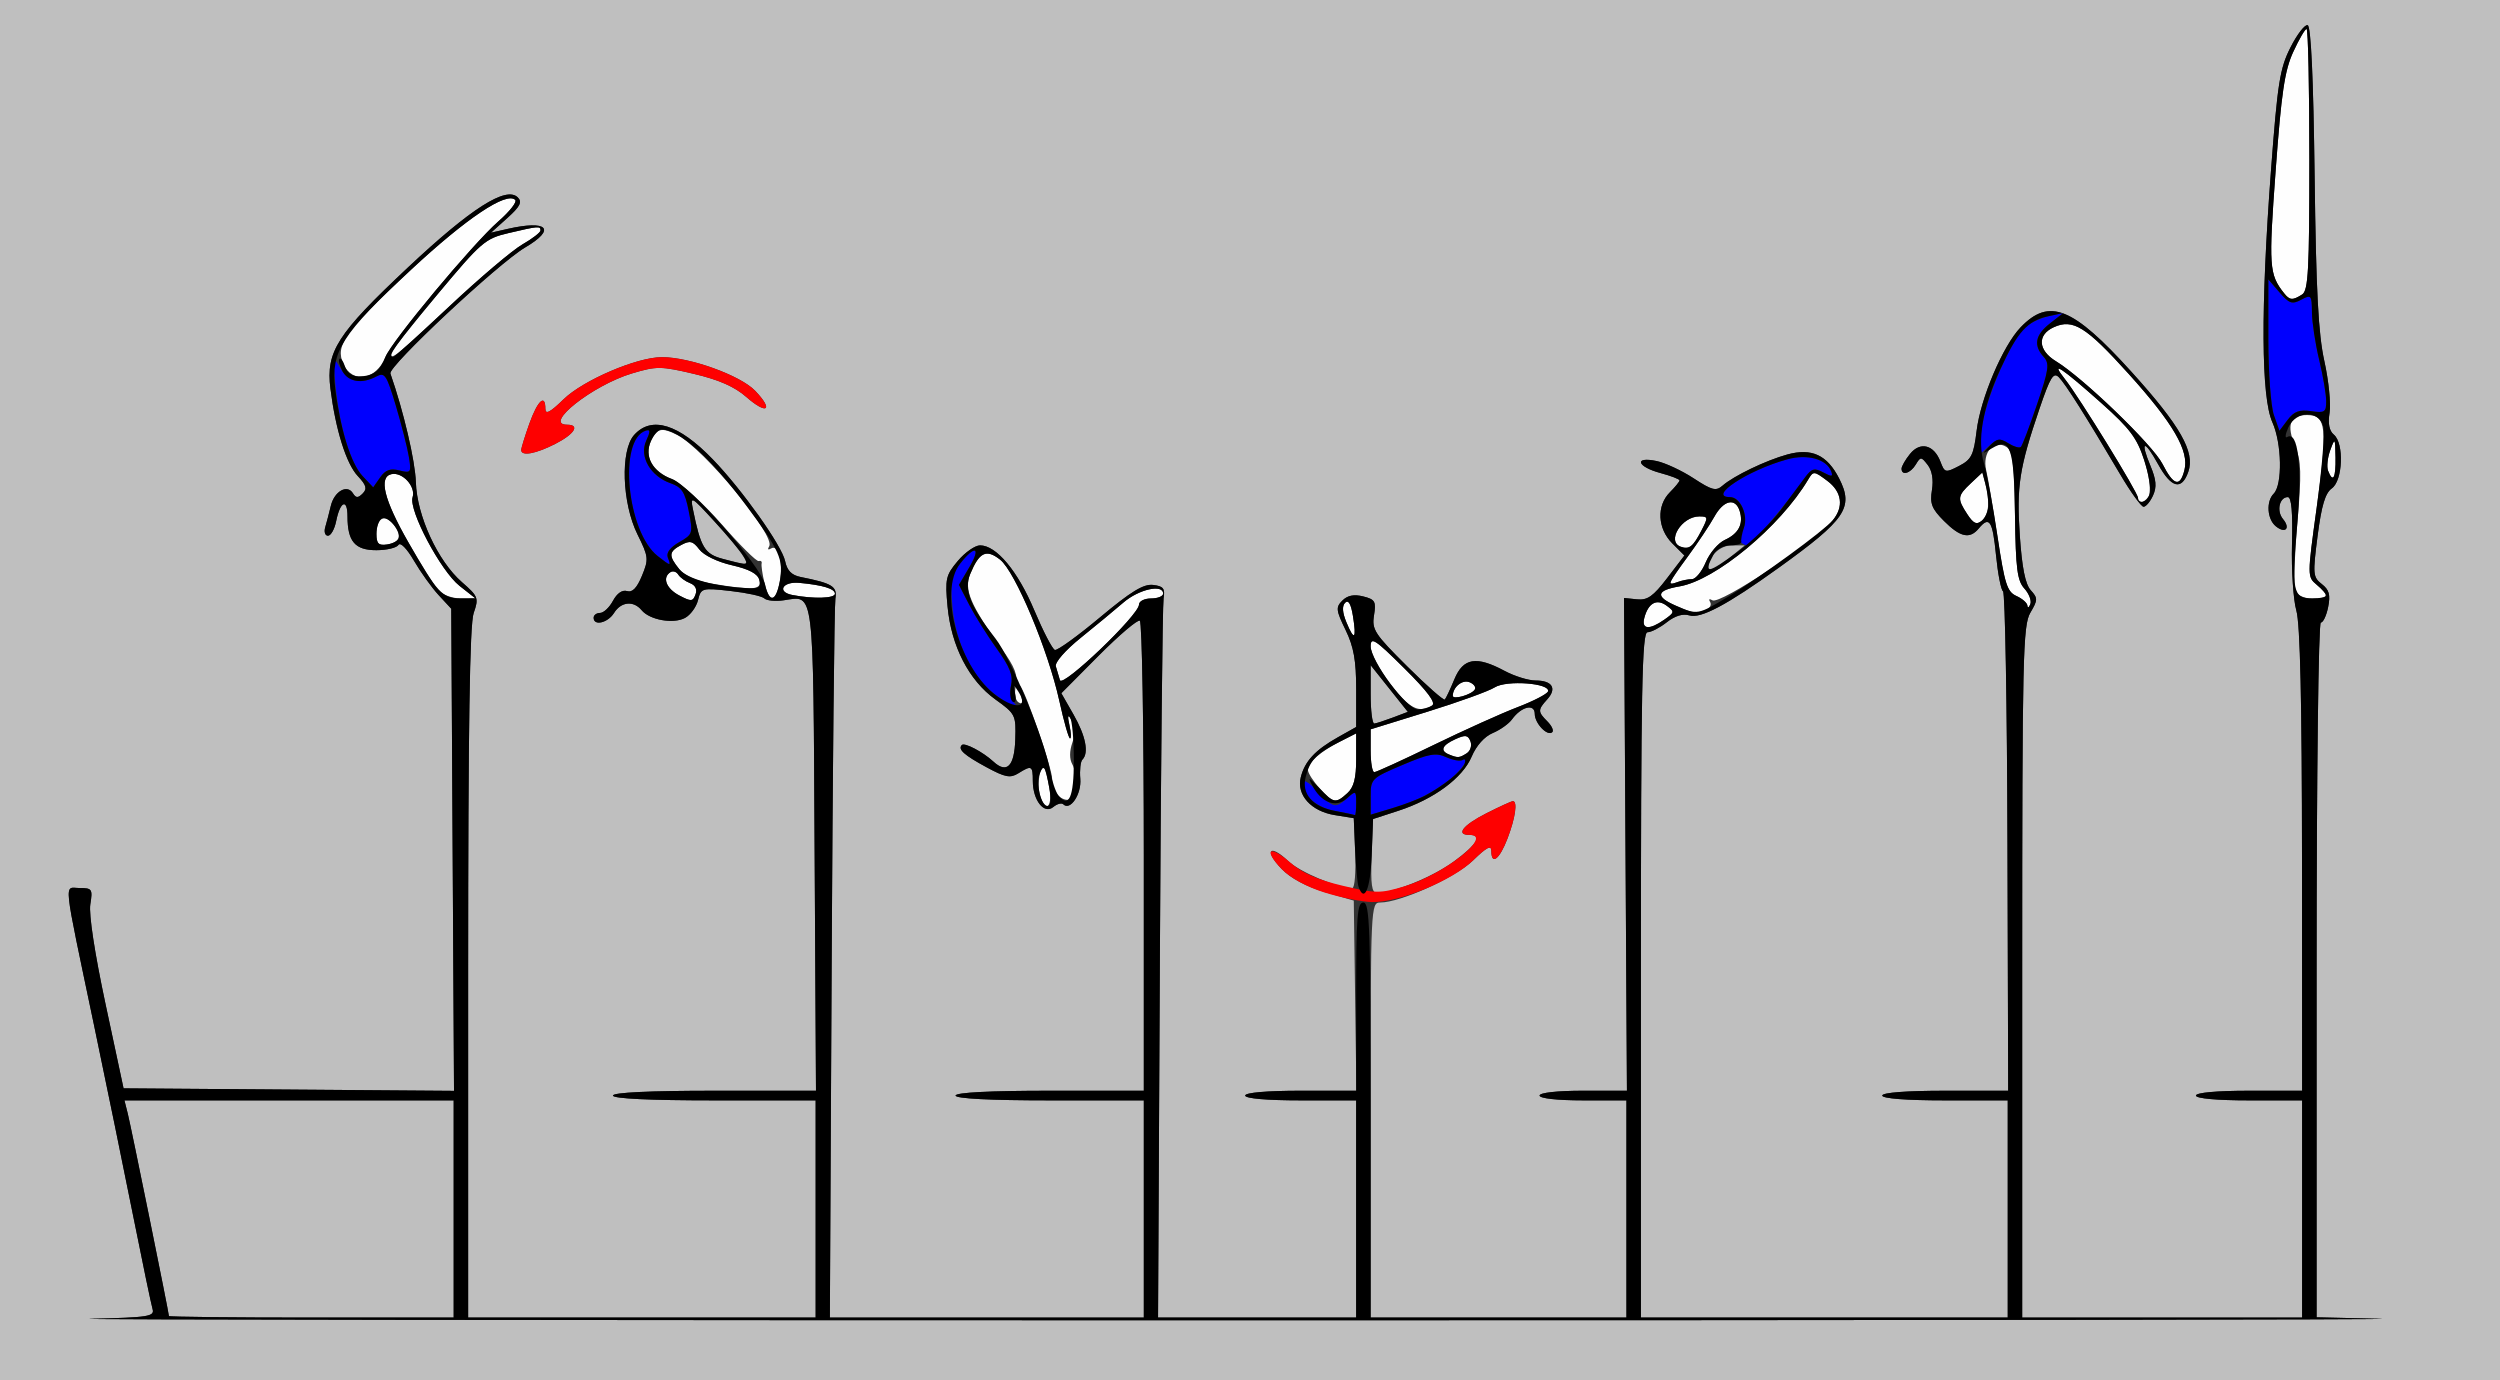 <?xml version="1.0" encoding="UTF-8" standalone="no"?>
<!-- Created with Inkscape (http://www.inkscape.org/) -->

<svg
   xmlns:dc="http://purl.org/dc/elements/1.1/"
   xmlns:cc="http://creativecommons.org/ns#"
   xmlns:rdf="http://www.w3.org/1999/02/22-rdf-syntax-ns#"
   xmlns:svg="http://www.w3.org/2000/svg"
   xmlns="http://www.w3.org/2000/svg"
   version="1.1"
   width="518"
   height="286"
   id="svg2">
  <rect width="100%" height="100%" fill="#333333" stroke="none"/>
  <defs
     id="defs6" />
  <g
     id="g2987">
    <path
       d="m 215.411,164.502 c -0.572,-2.278 0.164,-6.329 0.98,-5.395 0.189,0.216 0.649,2.081 1.022,4.143 0.766,4.235 -0.979,5.327 -2.001,1.252 z m 3.801,0.31 C 218.546,164.146 218,162.596 218,161.368 c 0,-2.19 -5.569,-18.31 -6.682,-19.342 -0.312,-0.289 -0.238,0.543 0.165,1.849 0.521,1.691 0.396,2.168 -0.434,1.655 -0.691,-0.427 -0.921,-1.833 -0.565,-3.455 0.465,-2.116 -0.198,-3.848 -2.93,-7.655 -6.523,-9.091 -7.86,-12.268 -6.522,-15.496 1.876,-4.53 3.32,-5.222 6.188,-2.966 3.132,2.463 9.968,18.772 12.279,29.292 0.936,4.263 1.931,7.75 2.21,7.75 0.279,0 0.228,-1.238 -0.114,-2.75 -0.517,-2.287 -0.438,-2.446 0.471,-0.947 0.74,1.22 0.781,2.7 0.126,4.576 -0.613,1.759 -0.619,3.394 -0.015,4.473 1.168,2.087 0.702,6.87 -0.714,7.334 -0.571,0.187 -1.583,-0.206 -2.25,-0.873 z m 54.24,-1.459 C 272.104,161.899 271,160.168 271,159.509 c 0,-1.53 2.61,-3.817 6.75,-5.914 l 3.25,-1.646 0,5.371 c 0,3.933 -0.49,5.814 -1.829,7.026 -2.418,2.188 -2.84,2.115 -5.719,-0.991 z M 284,155.556 l 0,-4.444 11.75,-3.64 c 6.463,-2.002 12.739,-4.272 13.947,-5.044 2.453,-1.567 11.619,-0.875 11.05,0.834 -0.179,0.538 -3.008,2.003 -6.286,3.254 -3.278,1.252 -11.135,4.794 -17.46,7.871 -6.325,3.078 -11.838,5.6 -12.25,5.605 -0.412,0.005 -0.75,-1.991 -0.75,-4.435 z m 16.25,0.782 c -1.942,-0.784 -1.487,-1.909 1.284,-3.171 2.102,-0.958 2.638,-0.883 3.146,0.44 0.337,0.877 -0.016,1.993 -0.784,2.479 -1.534,0.972 -1.815,0.991 -3.646,0.252 z M 288.032,141.659 C 285.815,138.722 284,135.246 284,133.936 c 0,-2.076 0.898,-1.491 6.98,4.544 4.825,4.788 6.6,7.168 5.75,7.708 -2.684,1.705 -4.838,0.583 -8.698,-4.529 z m 12.983,2.497 c 0.042,-1.819 1.959,-3.38 3.447,-2.809 0.915,0.351 1.418,1.038 1.117,1.525 -0.674,1.091 -4.585,2.192 -4.564,1.284 z m -81.396,-3.22 c -0.254,-0.79 -0.637,-2.082 -0.852,-2.872 -0.224,-0.824 1.979,-3.345 5.171,-5.917 3.059,-2.465 7.04,-5.757 8.846,-7.315 C 235.967,122.089 241,120.966 241,123 c 0,0.55 -1.125,1 -2.5,1 -1.375,0 -2.5,0.573 -2.5,1.273 0,2.14 -15.855,17.301 -16.381,15.663 z m 59.371,-11.96 c -0.856,-2.066 -0.947,-3.42 -0.275,-4.092 0.672,-0.672 1.206,0.239 1.614,2.753 0.776,4.783 0.29,5.269 -1.338,1.338 z m 61.711,-0.944 c 0.806,-3.083 2.555,-4.049 4.609,-2.547 1.714,1.253 1.69,1.401 -0.475,2.917 -3.105,2.175 -4.761,2.027 -4.134,-0.37 z m 6.548,-2.524 c -4.333,-1.883 -4.099,-3.19 0.716,-4.003 7.479,-1.264 20.858,-12.355 26.665,-22.106 1.102,-1.851 1.206,-1.844 4,0.244 3.017,2.255 3.442,5.358 1.118,8.158 -3.718,4.48 -23.375,17.547 -24.941,16.579 -0.639,-0.395 -0.84,-0.241 -0.469,0.359 0.357,0.577 -0.06,1.322 -0.927,1.655 -2.088,0.801 -2.375,0.76 -6.162,-0.886 z m 72.829,-0.022 c -0.043,-0.557 -1.073,-1.457 -2.288,-2 -1.915,-0.856 -2.431,-2.453 -3.874,-11.987 -0.915,-6.05 -1.985,-12.375 -2.377,-14.056 -0.861,-3.693 1.574,-6.492 4.205,-4.833 1.29,0.814 1.61,3.397 1.76,14.19 0.152,11.02 0.472,13.516 1.942,15.139 0.968,1.069 1.523,2.532 1.235,3.252 -0.288,0.719 -0.559,0.852 -0.603,0.295 z M 140.75,123.384 c -2.734,-1.439 -3.599,-3.741 -1.819,-4.841 0.512,-0.316 1.233,-0.086 1.602,0.511 0.369,0.598 1.463,1.392 2.431,1.766 1.121,0.433 1.537,1.284 1.148,2.345 -0.548,1.493 -0.896,1.516 -3.361,0.218 z M 90.784,122.25 c -0.839,-0.963 -3.633,-5.436 -6.209,-9.941 -5.022,-8.786 -6.177,-13.501 -3.447,-14.069 2.283,-0.475 5.062,2.584 4.359,4.799 -0.847,2.67 5.838,15.286 9.723,18.347 l 3.289,2.592 -3.095,0.011 c -1.711,0.006 -3.777,-0.771 -4.621,-1.739 z m 67.605,-1.5 c -0.423,-1.788 -0.684,-3.587 -0.579,-4 0.105,-0.412 -0.17,-0.637 -0.61,-0.5 -0.44,0.138 -3.896,-3.294 -7.679,-7.626 -3.783,-4.332 -8.356,-8.493 -10.163,-9.248 -4.245,-1.774 -5.941,-4.801 -4.482,-8.003 1.208,-2.651 2.248,-2.89 5.44,-1.254 5.544,2.843 20.432,20.861 19.065,23.073 -0.403,0.651 -0.239,0.838 0.393,0.447 1.541,-0.952 2.531,2.922 1.776,6.947 -0.808,4.305 -2.163,4.375 -3.161,0.163 z m 5.803,2.537 c -3.296,-0.63 -2.057,-2.84 1.413,-2.52 4.85,0.447 7.395,1.222 7.395,2.252 0,0.976 -4.402,1.109 -8.808,0.268 z m 311.389,-0.935 c -0.348,-0.906 -0.156,-7.184 0.427,-13.951 0.893,-10.366 0.824,-12.865 -0.434,-15.876 C 473.693,88.02 474.443,86 477.999,86 c 4.031,0 4.299,2.546 2.02,19.151 -1.961,14.287 -1.961,14.357 0.006,16.01 2.68,2.252 2.49,2.84 -0.917,2.84 -1.765,0 -3.14,-0.643 -3.525,-1.648 z M 147.5,120.93 c -3.187,-0.532 -5.634,-1.617 -6.75,-2.993 -2.273,-2.804 -2.207,-3.623 0.406,-5.021 1.813,-0.97 2.41,-0.822 3.75,0.934 0.928,1.216 3.754,2.583 6.768,3.273 3.561,0.815 5.324,1.76 5.656,3.031 0.546,2.087 -1.165,2.222 -9.83,0.776 z M 346,120.788 c 0,-0.235 1.688,-2.722 3.75,-5.529 2.062,-2.806 4.517,-6.488 5.453,-8.181 1.912,-3.454 4.362,-4.023 5.252,-1.219 0.846,2.664 -0.192,4.7 -3.062,6.008 -1.373,0.626 -3.155,2.712 -3.958,4.635 -0.804,1.924 -2.094,3.498 -2.866,3.498 -0.773,0 -2.117,0.273 -2.987,0.607 C 346.712,120.941 346,121.022 346,120.788 z m 2.25,-7.506 C 345.241,112.202 348.427,107 352.097,107 c 1.84,0 1.866,0.172 0.436,2.937 -1.737,3.36 -2.526,3.975 -4.283,3.345 z M 78,110.629 c 0,-3.302 1.778,-4.298 3.533,-1.979 1.807,2.388 1.355,3.77 -1.361,4.17 C 78.435,113.075 78,112.637 78,110.629 z m 329.626,-4.076 c -2.129,-3.249 -2.067,-3.791 0.743,-6.43 l 2.37,-2.226 0.617,2.302 c 0.999,3.729 0.738,6.479 -0.73,7.697 -1.076,0.893 -1.726,0.602 -3,-1.342 z M 443,103.175 c 0,-1.084 -12.147,-20.827 -15.159,-24.637 -3.191,-4.038 -0.686,-2.38 7.659,5.068 5.816,5.191 7.298,7.17 8.765,11.701 C 445.953,100.524 445.804,104 443.893,104 443.402,104 443,103.629 443,103.175 z m 5.054,-7.068 c -1.998,-3.916 -16.452,-17.845 -22.05,-21.25 -3.735,-2.272 -3.946,-5.471 -0.464,-7.057 3.979,-1.813 6.691,-0.121 15.547,9.7 9.214,10.218 12.525,15.925 11.533,19.877 -0.916,3.649 -2.245,3.279 -4.566,-1.27 z m 34.32,1.427 c -0.31,-0.807 -0.106,-2.719 0.452,-4.25 0.972,-2.663 1.019,-2.599 1.094,1.467 0.08,4.326 -0.532,5.427 -1.547,2.783 z M 71.16,75.452 C 69.375,71.535 71.424,68.675 85.196,55.86 96.657,45.194 104.966,39.632 106.759,41.426 c 0.406,0.406 -1.15,2.389 -3.459,4.406 -5.309,4.639 -22.148,24.853 -23.447,28.147 -1.87,4.743 -6.821,5.581 -8.693,1.472 z M 81.018,73.25 c 0.01,-0.412 4.34,-5.925 9.623,-12.25 9.097,-10.891 9.876,-11.564 14.732,-12.708 6.204,-1.461 6.629,-1.496 6.619,-0.542 -0.004,0.412 -1.692,1.715 -3.75,2.894 -2.058,1.179 -8.829,6.916 -15.046,12.75 C 82.025,73.875 80.983,74.719 81.018,73.25 z m 392.237,-12.5 c -3.095,-3.909 -3.206,-5.52 -1.742,-25.388 1.194,-16.204 1.865,-20.737 3.646,-24.612 1.2,-2.612 2.443,-4.749 2.762,-4.749 0.318,6.432e-4 0.579,12.166 0.579,27.034 0,22.941 -0.227,27.177 -1.5,27.984 -1.988,1.259 -2.568,1.218 -3.745,-0.269 z"
       id="path2997"
       style="fill:#fefefe" />
    <path
       d="M 0,143 0,0 l 259,0 259,0 0,143 0,143 -259,0 L 0,286 0,143 z M 493.25,273.253 480,272.942 480,200.971 C 480,160.511 480.383,129 480.875,129 c 0.481,0 1.166,-1.453 1.521,-3.23 0.505,-2.523 0.216,-3.563 -1.318,-4.75 -1.842,-1.426 -1.896,-2.047 -0.866,-10.02 0.809,-6.264 1.583,-8.844 2.943,-9.807 2.287,-1.619 2.577,-9.341 0.418,-11.133 -0.954,-0.792 -1.246,-2.298 -0.882,-4.543 0.3,-1.847 -0.187,-6.657 -1.082,-10.688 -1.25,-5.629 -1.718,-14.515 -2.017,-38.295 -0.257,-20.413 -0.748,-31.086 -1.44,-31.316 -0.578,-0.193 -2.177,1.873 -3.553,4.589 -2.213,4.367 -2.682,7.326 -4.051,25.537 -2.147,28.575 -2.044,46.953 0.292,52.156 1.96,4.365 2.115,12.945 0.268,14.792 -1.591,1.591 -1.364,5.25 0.417,6.728 1.972,1.637 3.141,0.486 1.506,-1.483 -1.379,-1.661 -0.737,-4.537 1.013,-4.537 0.75,0 1.026,3.143 0.857,9.75 -0.137,5.362 0.268,11.55 0.901,13.75 0.794,2.761 1.158,18.795 1.175,51.75 L 477,226 l -11,0 c -6.667,0 -11,0.394 -11,1 0,0.606 4.333,1 11,1 l 11,0 0,22.5 0,22.5 -29,0 -29,0 0,-71.596 c 0,-65.451 0.145,-71.841 1.692,-74.459 1.559,-2.639 1.565,-3.004 0.076,-4.654 -1.126,-1.248 -1.811,-4.67 -2.26,-11.291 -0.696,-10.261 -0.115,-14.012 4.079,-26.338 2.227,-6.546 2.887,-7.617 4.005,-6.499 1.37,1.37 5.631,8.116 12.688,20.087 2.189,3.712 4.381,6.75 4.871,6.75 0.491,0 1.37,-1.049 1.954,-2.332 0.808,-1.773 0.68,-3.247 -0.535,-6.154 -2.221,-5.316 -1.269,-5.51 1.591,-0.324 2.738,4.963 4.874,5.493 6.26,1.552 1.433,-4.076 -1.672,-9.532 -11.781,-20.701 -12.187,-13.464 -17.041,-15.409 -22.982,-9.208 -3.668,3.828 -8.288,14.701 -9.105,21.428 -0.612,5.04 -1.069,5.953 -3.639,7.282 -2.82,1.458 -2.976,1.423 -3.85,-0.876 -1.338,-3.518 -4.177,-4.247 -6.305,-1.619 C 394.791,95.244 394,96.622 394,97.111 c 0,1.517 1.847,0.978 2.95,-0.861 0.994,-1.658 1.124,-1.653 2.473,0.086 0.903,1.164 1.224,3.068 0.877,5.204 -0.456,2.812 -0.044,3.87 2.5,6.414 3.377,3.377 5.332,3.797 7.2,1.546 2.206,-2.658 2.865,-1.638 3.571,5.522 0.381,3.862 1.037,7.236 1.459,7.497 0.422,0.261 0.834,23.651 0.916,51.978 L 416.094,226 403.047,226 C 395.016,226 390,226.384 390,227 c 0,0.615 5,1 13,1 l 13,0 0,22.5 0,22.5 -38,0 -38,0 0,-71 c 0,-59.327 0.224,-71 1.365,-71 0.751,0 2.549,-0.931 3.995,-2.069 1.7,-1.338 3.35,-1.841 4.665,-1.423 2.341,0.743 7.851,-2.189 18.474,-9.83 13.969,-10.048 15.644,-12.516 12.575,-18.532 -2.492,-4.885 -5.691,-6.366 -10.744,-4.976 -4.418,1.215 -11.113,4.433 -13.41,6.446 -1.365,1.196 -2.177,0.992 -6,-1.509 C 348.49,97.517 345.038,95.906 343.25,95.528 338.493,94.522 339.152,96.695 344,98 c 2.2,0.592 4,1.285 4,1.539 0,0.254 -0.9,1.361 -2,2.461 -2.801,2.801 -2.576,7.515 0.506,10.597 l 2.506,2.506 -3.574,4.68 c -2.893,3.789 -4.085,4.627 -6.256,4.399 l -2.682,-0.282 0.301,51.05 0.301,51.05 -9.051,0 C 322.684,226 319,226.407 319,227 c 0,0.593 3.667,1 9,1 l 9,0 0,22.5 0,22.5 -26.5,0 -26.5,0 0,-43 c 0,-42.168 0.038,-43 1.977,-43 4.208,0 15.607,-5.175 19.273,-8.749 2.767,-2.698 3.75,-3.21 3.75,-1.954 0,3.082 1.699,1.779 3.364,-2.58 1.627,-4.26 2.121,-7.717 1.103,-7.717 -0.293,0 -2.768,1.133 -5.5,2.517 C 303.092,170.987 301.535,173 304.5,173 c 2.714,0 1.573,1.927 -3.25,5.485 C 296.95,181.657 288.754,185 285.276,185 c -1.054,0 -1.295,-1.722 -1.068,-7.651 l 0.292,-7.651 5.237,-1.704 c 7.374,-2.4 13.318,-6.789 15.19,-11.218 0.964,-2.28 2.655,-4.175 4.363,-4.888 1.534,-0.64 3.334,-1.92 4,-2.843 1.915,-2.656 4.71,-3.331 4.71,-1.137 0,1.99 2.667,4.758 3.643,3.781 0.327,-0.327 -0.134,-1.323 -1.024,-2.214 -2.008,-2.008 -2.01,-2.387 -0.021,-4.584 2.045,-2.26 1.029,-3.892 -2.422,-3.892 -1.488,0 -4.385,-0.9 -6.437,-2 -5.862,-3.142 -8.556,-2.688 -10.395,1.75 -0.855,2.062 -1.745,3.951 -1.978,4.196 -0.233,0.245 -3.747,-2.855 -7.809,-6.89 -6.745,-6.7 -7.34,-7.615 -6.862,-10.56 0.466,-2.872 0.221,-3.3 -2.242,-3.918 -1.908,-0.479 -3.245,-0.214 -4.313,0.854 -1.397,1.397 -1.334,1.99 0.656,6.085 1.695,3.489 2.204,6.335 2.204,12.326 l 0,7.789 -3.802,2.137 c -4.696,2.639 -6.851,4.966 -7.681,8.294 -0.91,3.647 2.139,7.034 7.046,7.828 l 3.938,0.637 0.294,7.236 c 0.162,3.98 -0.104,7.236 -0.591,7.236 -3.062,0 -10.921,-3.314 -13.328,-5.62 -3.818,-3.657 -5.013,-2.178 -1.339,1.657 1.831,1.912 5.101,3.667 8.927,4.794 l 6.037,1.777 0.271,19.696 0.271,19.696 -11.521,0 C 262.507,226 258,226.391 258,227 c 0,0.609 4.5,1 11.5,1 l 11.5,0 0,22.5 0,22.5 -20.525,0 -20.525,0 0.371,-73.25 c 0.204,-40.288 0.553,-74.375 0.775,-75.75 0.335,-2.073 -0.038,-2.551 -2.186,-2.801 -1.978,-0.23 -4.579,1.362 -11,6.73 -4.625,3.867 -8.827,6.901 -9.337,6.742 -0.51,-0.159 -2.432,-3.862 -4.272,-8.23 C 210.871,118.297 206.446,113 203.073,113 c -1.042,0 -3.116,1.451 -4.608,3.224 -2.501,2.972 -2.667,3.71 -2.131,9.45 0.767,8.213 4.419,15.307 9.912,19.251 4.177,3 4.287,3.223 4.12,8.329 -0.181,5.538 -1.751,7.112 -4.533,4.546 -2.166,-1.996 -5.969,-3.997 -6.53,-3.436 -0.89,0.89 0.431,2.08 5.126,4.62 3.86,2.089 4.906,2.288 6.568,1.25 2.764,-1.726 3.004,-1.6 3.004,1.574 0,4.002 2.336,6.987 4.234,5.412 0.798,-0.662 1.735,-0.918 2.084,-0.57 1.432,1.432 3.796,-2.105 3.524,-5.271 -0.155,-1.8 0.042,-3.597 0.438,-3.993 1.378,-1.378 0.681,-4.914 -1.837,-9.319 l -2.533,-4.432 7.722,-7.768 c 4.247,-4.272 8.093,-7.539 8.545,-7.259 C 236.63,128.889 237,150.916 237,177.559 L 237,226 l -19.5,0 c -12.333,0 -19.5,0.368 -19.5,1 0,0.632 7.167,1 19.5,1 l 19.5,0 0,22.5 0,22.5 -32.525,0 -32.525,0 0.371,-73.25 c 0.204,-40.288 0.553,-74.356 0.775,-75.707 0.418,-2.54 -0.594,-3.17 -7.218,-4.493 -1.863,-0.372 -2.789,-1.323 -3.199,-3.287 -0.668,-3.201 -8.914,-14.801 -14.994,-21.093 -7.082,-7.329 -12.665,-9.064 -16.279,-5.059 -2.896,3.209 -2.537,14.117 0.679,20.616 2.304,4.655 2.354,5.122 0.926,8.582 -1.048,2.538 -1.993,3.508 -3.085,3.164 -0.979,-0.308 -2.083,0.455 -2.919,2.016 C 126.267,125.87 125.063,127 124.331,127 123.599,127 123,127.45 123,128 c 0,1.763 2.94,1.068 4.232,-1 1.464,-2.344 4.028,-2.597 5.715,-0.564 1.683,2.028 6.561,2.898 8.983,1.602 1.126,-0.602 2.339,-2.259 2.696,-3.68 0.634,-2.527 0.785,-2.57 6.762,-1.903 3.362,0.375 6.504,1.064 6.981,1.532 0.477,0.467 2.277,0.645 4,0.395 6.416,-0.93 6.104,-3.438 6.417,51.581 L 169.071,226 148.035,226 C 134.678,226 127,226.365 127,227 c 0,0.635 7.667,1 21,1 l 21,0 0,22.5 0,22.5 -36,0 -36,0 0,-71.351 c 0,-50.944 0.327,-72.289 1.143,-74.63 1.084,-3.11 0.958,-3.44 -2.432,-6.399 C 90.702,116.249 86.396,106.91 86.167,99.92 86.02,95.454 83.614,85.189 80.887,77.394 80.38,75.944 103.255,54.542 108.793,51.284 c 6.531,-3.841 4.691,-5.759 -3.682,-3.841 l -3.389,0.776 3.389,-3.043 c 2.644,-2.374 3.125,-3.31 2.189,-4.259 -2.395,-2.429 -9.703,2.225 -22.787,14.51 -14.682,13.785 -17.012,17.428 -16.055,25.088 1.062,8.501 3.275,15.571 5.67,18.121 1.775,1.889 1.987,2.646 1.016,3.618 -0.971,0.971 -1.393,0.961 -2.017,-0.047 -1.193,-1.93 -3.866,-0.406 -4.586,2.615 -0.351,1.473 -0.872,3.465 -1.158,4.428 -0.286,0.963 -0.028,1.75 0.572,1.75 0.601,0 1.364,-1.359 1.697,-3.021 C 70.485,103.825 72,103.197 72,107.007 72,112.177 73.558,114 77.976,114 c 2.148,0 4.21,-0.492 4.581,-1.093 0.39,-0.631 1.742,0.741 3.201,3.25 1.389,2.388 3.7,5.609 5.134,7.157 L 93.5,126.13 93.785,176.078 94.071,226.026 59.836,225.763 25.601,225.5 21.884,208.12 c -2.265,-10.593 -3.503,-18.696 -3.169,-20.75 C 19.225,184.225 19.077,184 16.5,184 c -3.269,0 -3.567,-2.83 2.996,28.5 2.535,12.1 6.182,29.875 8.106,39.5 1.923,9.625 3.726,18.274 4.006,19.221 0.46,1.556 -0.763,1.75 -12.8,2.032 -7.319,0.171 99.417,0.311 237.192,0.311 137.775,0 244.537,-0.14 237.25,-0.311 z M 35,272.679 C 35,272.04 27.15,233.427 26.476,230.75 L 25.783,228 59.892,228 94,228 l 0,22.5 0,22.5 -29.5,0 C 48.275,273 35,272.856 35,272.679 z m 249,-128.766 0,-6.086 3.853,4.836 3.853,4.836 -3.103,1.174 c -1.707,0.646 -3.44,1.208 -3.853,1.25 -0.412,0.042 -0.75,-2.663 -0.75,-6.01 z m 70,-26.479 c 0,-2.181 2.434,-4.434 4.785,-4.429 l 2.715,0.005 -3,2.459 c -2.941,2.41 -4.5,3.091 -4.5,1.965 z m -204.201,-1.625 c -3.808,-1.013 -4.614,-2.347 -6.227,-10.309 -0.572,-2.822 -0.31,-2.675 4.43,2.5 5.269,5.752 7.613,9.072 6.283,8.897 -0.432,-0.057 -2.451,-0.546 -4.487,-1.088 z M 115.04,91.98 C 119.049,89.934 120.245,88 117.5,88 c -5.057,0 5.327,-8.201 13.463,-10.633 5.095,-1.523 5.959,-1.516 12.835,0.106 5.138,1.211 8.418,2.656 10.821,4.766 4.31,3.784 5.749,2.799 1.853,-1.268 C 153.417,77.782 142.943,74 137.165,74 c -5.202,0 -16.336,4.772 -20.415,8.749 -2.767,2.698 -3.75,3.21 -3.75,1.954 0,-3.189 -1.601,-1.715 -3.307,3.047 -0.936,2.612 -1.7,5.088 -1.698,5.5 0.009,1.336 2.991,0.798 7.045,-1.27 z"
       id="path2995"
       style="fill:#bfbfbf" />
    <path
       d="m 274.463,184.933 c -3.696,-1.151 -7.158,-3.049 -8.927,-4.896 -3.902,-4.073 -2.469,-5.064 1.845,-1.276 2.403,2.11 5.683,3.554 10.821,4.766 6.876,1.621 7.741,1.628 12.835,0.106 C 299.173,181.201 309.557,173 304.5,173 c -2.965,0 -1.408,-2.013 3.467,-4.483 2.732,-1.384 5.207,-2.517 5.5,-2.517 1.018,0 0.524,3.457 -1.103,7.717 -1.665,4.359 -3.364,5.663 -3.364,2.58 0,-1.257 -0.983,-0.745 -3.75,1.954 -4.341,4.233 -15.424,8.796 -21.023,8.656 -2.05,-0.051 -6.444,-0.939 -9.764,-1.973 z M 107.995,93.25 c -0.003,-0.412 0.761,-2.888 1.698,-5.5 1.707,-4.762 3.307,-6.236 3.307,-3.047 0,1.257 0.983,0.745 3.75,-1.954 C 120.829,78.772 131.963,74 137.165,74 c 5.778,0 16.252,3.782 19.307,6.971 3.896,4.067 2.456,5.051 -1.853,1.268 -2.403,-2.11 -5.683,-3.554 -10.821,-4.766 -6.876,-1.621 -7.741,-1.628 -12.835,-0.106 C 122.827,79.799 112.443,88 117.5,88 c 2.745,0 1.549,1.934 -2.46,3.98 -4.054,2.068 -7.036,2.606 -7.045,1.27 z"
       id="path2993"
       style="fill:#fe0000" />
    <path
       d="M 276.582,168.015 C 272.68,167.263 270,164.896 270,162.203 c 0,-0.831 1.197,-0.133 2.901,1.691 3.348,3.584 3.797,3.688 6.27,1.451 1.728,-1.564 1.829,-1.509 1.829,1 0,1.46 -0.113,2.603 -0.25,2.54 -0.138,-0.063 -2.013,-0.455 -4.168,-0.87 z M 284,165.052 c 0,-3.671 0.141,-3.812 6.554,-6.538 5.522,-2.347 6.952,-2.605 9.075,-1.637 1.386,0.632 2.932,0.894 3.434,0.584 2.127,-1.314 -0.395,2.407 -2.862,4.225 -3.914,2.883 -6.736,4.27 -11.755,5.781 l -4.446,1.338 0,-3.752 z m -77.362,-20.783 c -4.992,-3.552 -8.57,-10.704 -9.29,-18.569 -0.491,-5.372 -0.276,-6.567 1.615,-8.95 3.131,-3.946 4.348,-3.392 1.849,0.843 l -2.12,3.593 2.15,4.157 c 1.182,2.286 3.753,6.382 5.713,9.102 2.628,3.647 3.405,5.575 2.961,7.346 -0.331,1.32 -0.078,3.032 0.563,3.805 1.711,2.062 0.86,1.734 -3.441,-1.327 z m -70.349,-29.041 c -6.384,-4.989 -8.237,-24.102 -2.52,-25.989 1.004,-0.331 1.026,0.115 0.108,2.13 -1.468,3.222 0.897,7.308 5.075,8.764 2.315,0.807 2.969,1.812 3.749,5.755 0.918,4.644 0.862,4.825 -1.981,6.457 -1.873,1.075 -2.72,2.214 -2.355,3.167 0.709,1.847 0.638,1.838 -2.077,-0.284 z m 224.413,-2.859 c -0.347,-0.347 -0.151,-1.529 0.436,-2.627 1.315,-2.457 -0.348,-6.742 -2.617,-6.742 -4.827,0 3.552,-5.555 11.809,-7.829 4.155,-1.144 8.114,-0.061 9.092,2.487 0.434,1.131 0.129,1.172 -1.644,0.223 -1.855,-0.993 -2.406,-0.839 -3.728,1.041 C 370.455,104.039 362.866,113 362.13,113 c -0.438,0 -1.081,-0.284 -1.428,-0.631 z M 75.106,98.613 C 72.566,95.909 70.306,88.237 69.476,79.5 c -0.556,-5.846 -0.53,-5.929 1.009,-3.25 1.655,2.881 4.273,3.485 7.536,1.739 1.702,-0.911 2.1,-0.301 4.022,6.151 1.173,3.939 2.381,8.693 2.685,10.565 0.525,3.232 0.426,3.371 -1.975,2.768 -1.886,-0.473 -2.894,-0.11 -3.976,1.435 l -1.449,2.069 -2.222,-2.365 z M 410.564,88.962 c 0.769,-6.089 6.097,-18.556 9.032,-21.134 1.047,-0.92 3.254,-1.963 4.904,-2.318 l 3,-0.646 -2.75,2.152 c -3.061,2.395 -3.467,4.535 -1.312,6.916 1.259,1.391 1.088,2.619 -1.368,9.863 -1.543,4.551 -3.046,8.515 -3.34,8.81 -0.294,0.294 -1.453,-0.039 -2.576,-0.74 -1.734,-1.083 -2.361,-0.986 -4.16,0.642 l -2.118,1.917 0.689,-5.462 z m 60.58,-2.977 C 470.515,84.179 470,77.119 470,70.295 l 0,-12.407 2.314,2.69 c 2.004,2.33 2.607,2.534 4.5,1.521 2.067,-1.106 2.188,-0.964 2.221,2.615 0.02,2.082 0.688,6.485 1.484,9.785 0.797,3.3 1.456,7.16 1.464,8.577 0.014,2.323 -0.294,2.531 -3.129,2.115 -2.429,-0.357 -3.533,0.054 -4.855,1.807 l -1.711,2.269 -1.145,-3.283 z"
       id="path2991"
       style="fill:#0000fe" />
    <path
       d="M 18.808,273.252 C 30.845,272.971 32.068,272.777 31.608,271.221 31.328,270.274 29.525,261.625 27.602,252 25.678,242.375 22.031,224.6 19.496,212.5 12.933,181.17 13.231,184 16.5,184 c 2.577,0 2.725,0.225 2.215,3.37 -0.333,2.054 0.904,10.157 3.169,20.75 L 25.601,225.5 59.836,225.763 94.071,226.026 93.785,176.078 93.5,126.13 90.892,123.315 c -1.434,-1.548 -3.744,-4.769 -5.134,-7.157 -1.459,-2.509 -2.811,-3.881 -3.201,-3.25 C 82.186,113.508 80.124,114 77.976,114 73.558,114 72,112.177 72,107.007 c 0,-3.81 -1.515,-3.182 -2.346,0.972 C 69.322,109.641 68.558,111 67.958,111 c -0.601,0 -0.858,-0.787 -0.572,-1.75 0.286,-0.963 0.807,-2.955 1.158,-4.428 0.719,-3.021 3.393,-4.545 4.586,-2.615 0.623,1.008 1.046,1.018 2.017,0.047 0.971,-0.971 0.758,-1.729 -1.016,-3.618 -2.396,-2.55 -4.608,-9.621 -5.67,-18.121 -0.957,-7.661 1.374,-11.303 16.055,-25.088 13.083,-12.285 20.392,-16.939 22.787,-14.51 0.936,0.949 0.454,1.885 -2.189,4.259 l -3.389,3.043 3.389,-0.776 c 8.374,-1.918 10.213,-8.6e-5 3.682,3.841 -5.539,3.258 -28.414,24.66 -27.906,26.11 2.727,7.794 5.133,18.06 5.28,22.526 0.229,6.99 4.535,16.329 9.544,20.7 3.391,2.959 3.516,3.29 2.432,6.399 C 97.327,129.361 97,150.705 97,201.649 L 97,273 l 36,0 36,0 0,-22.5 0,-22.5 -21,0 c -13.333,0 -21,-0.365 -21,-1 0,-0.635 7.678,-1 21.035,-1 l 21.035,0 -0.285,-50.037 c -0.314,-55.019 -0.002,-52.512 -6.417,-51.581 -1.723,0.25 -3.523,0.072 -4,-0.395 -0.477,-0.467 -3.619,-1.156 -6.981,-1.532 -5.977,-0.667 -6.128,-0.625 -6.762,1.903 -0.357,1.422 -1.57,3.078 -2.696,3.68 -2.422,1.296 -7.3,0.426 -8.983,-1.602 -1.687,-2.033 -4.251,-1.779 -5.715,0.564 -1.292,2.068 -4.232,2.763 -4.232,1 0,-0.55 0.599,-1 1.331,-1 0.732,0 1.936,-1.13 2.675,-2.512 0.836,-1.561 1.94,-2.324 2.919,-2.016 1.092,0.344 2.037,-0.625 3.085,-3.164 1.428,-3.461 1.378,-3.927 -0.926,-8.582 -3.216,-6.499 -3.576,-17.407 -0.679,-20.616 3.614,-4.005 9.197,-2.27 16.279,5.059 6.08,6.292 14.326,17.892 14.994,21.093 0.41,1.963 1.336,2.915 3.199,3.287 6.624,1.323 7.636,1.953 7.218,4.493 -0.222,1.351 -0.571,35.42 -0.775,75.707 l -0.371,73.25 32.525,0 32.525,0 0,-22.5 0,-22.5 -19.5,0 c -12.333,0 -19.5,-0.368 -19.5,-1 0,-0.632 7.167,-1 19.5,-1 l 19.5,0 0,-48.441 c 0,-26.643 -0.37,-48.67 -0.823,-48.95 -0.453,-0.28 -4.298,2.987 -8.545,7.259 l -7.722,7.768 2.533,4.432 c 2.518,4.405 3.215,7.941 1.837,9.319 -0.396,0.396 -0.593,2.193 -0.438,3.993 0.273,3.166 -2.091,6.703 -3.524,5.271 -0.349,-0.349 -1.286,-0.092 -2.084,0.57 -1.898,1.575 -4.234,-1.41 -4.234,-5.412 0,-3.175 -0.24,-3.3 -3.004,-1.574 -1.662,1.038 -2.708,0.839 -6.568,-1.25 -4.694,-2.54 -6.015,-3.731 -5.126,-4.62 0.562,-0.562 4.365,1.439 6.53,3.436 2.783,2.565 4.352,0.991 4.533,-4.546 0.167,-5.106 0.057,-5.329 -4.12,-8.329 -5.492,-3.944 -9.145,-11.039 -9.912,-19.251 -0.536,-5.739 -0.369,-6.478 2.131,-9.45 1.492,-1.773 3.566,-3.224 4.608,-3.224 3.373,0 7.798,5.297 11.229,13.441 1.84,4.368 3.762,8.071 4.272,8.23 0.51,0.159 4.711,-2.875 9.337,-6.742 6.421,-5.368 9.022,-6.96 11,-6.73 2.148,0.25 2.521,0.728 2.186,2.801 -0.222,1.375 -0.571,35.462 -0.775,75.75 l -0.371,73.25 20.525,0 20.525,0 0,-22.5 0,-22.5 -11.5,0 c -7,0 -11.5,-0.391 -11.5,-1 0,-0.609 4.5,-1 11.5,-1 l 11.5,0 0,-19.5 c 0,-16.667 0.218,-19.5 1.5,-19.5 1.31,0 1.5,5.444 1.5,43 l 0,43 26.5,0 26.5,0 0,-22.5 0,-22.5 -9,0 c -5.333,0 -9,-0.407 -9,-1 0,-0.593 3.684,-1 9.051,-1 l 9.051,0 -0.301,-51.05 -0.301,-51.05 2.682,0.282 c 2.172,0.228 3.363,-0.609 6.256,-4.399 l 3.574,-4.68 -2.506,-2.506 C 343.424,109.515 343.199,104.801 346,102 c 1.1,-1.1 2,-2.208 2,-2.461 0,-0.254 -1.8,-0.946 -4,-1.539 -4.848,-1.305 -5.507,-3.478 -0.75,-2.472 1.788,0.378 5.24,1.989 7.671,3.579 3.823,2.501 4.635,2.705 6,1.509 2.297,-2.013 8.992,-5.231 13.41,-6.446 5.053,-1.39 8.252,0.092 10.744,4.976 3.069,6.016 1.394,8.484 -12.575,18.532 -10.623,7.641 -16.133,10.573 -18.474,9.83 -1.316,-0.418 -2.965,0.085 -4.665,1.423 C 343.914,130.069 342.116,131 341.365,131 340.224,131 340,142.673 340,202 l 0,71 38,0 38,0 0,-22.5 0,-22.5 -13,0 c -8,0 -13,-0.385 -13,-1 0,-0.616 5.016,-1 13.047,-1 l 13.047,0 -0.148,-51.503 c -0.082,-28.327 -0.493,-51.717 -0.916,-51.978 -0.422,-0.261 -1.079,-3.634 -1.459,-7.497 -0.706,-7.16 -1.365,-8.18 -3.571,-5.522 -1.868,2.251 -3.823,1.831 -7.2,-1.546 -2.544,-2.544 -2.956,-3.602 -2.5,-6.414 0.347,-2.136 0.026,-4.039 -0.877,-5.204 -1.349,-1.739 -1.479,-1.744 -2.473,-0.086 C 395.847,98.089 394,98.628 394,97.111 c 0,-0.489 0.791,-1.867 1.759,-3.061 2.128,-2.628 4.968,-1.899 6.305,1.619 0.874,2.299 1.03,2.334 3.85,0.876 2.57,-1.329 3.027,-2.243 3.639,-7.282 0.817,-6.727 5.438,-17.6 9.105,-21.428 5.941,-6.201 10.794,-4.256 22.982,9.208 10.11,11.169 13.215,16.625 11.781,20.701 -1.386,3.941 -3.522,3.412 -6.26,-1.552 -2.861,-5.186 -3.812,-4.992 -1.591,0.324 1.214,2.907 1.342,4.38 0.535,6.154 -0.584,1.282 -1.464,2.332 -1.954,2.332 -0.491,0 -2.683,-3.038 -4.871,-6.75 -7.057,-11.971 -11.318,-18.717 -12.688,-20.087 -1.118,-1.118 -1.778,-0.047 -4.005,6.499 -4.194,12.326 -4.775,16.077 -4.079,26.338 0.449,6.621 1.134,10.043 2.26,11.291 1.489,1.65 1.483,2.016 -0.076,4.654 C 419.145,129.563 419,135.954 419,201.404 L 419,273 l 29,0 29,0 0,-22.5 0,-22.5 -11,0 c -6.667,0 -11,-0.394 -11,-1 0,-0.606 4.333,-1 11,-1 l 11,0 -0.024,-47.75 c -0.017,-32.955 -0.38,-48.989 -1.175,-51.75 -0.633,-2.2 -1.039,-8.387 -0.901,-13.75 0.169,-6.607 -0.107,-9.75 -0.857,-9.75 -1.749,0 -2.391,2.876 -1.013,4.537 1.635,1.97 0.466,3.12 -1.506,1.483 -1.781,-1.478 -2.007,-5.137 -0.417,-6.728 1.847,-1.847 1.692,-10.427 -0.268,-14.792 -2.336,-5.203 -2.439,-23.581 -0.292,-52.156 1.368,-18.211 1.838,-21.17 4.051,-25.537 1.377,-2.717 2.976,-4.782 3.553,-4.589 0.692,0.231 1.183,10.904 1.44,31.316 0.299,23.781 0.767,32.667 2.017,38.295 0.895,4.031 1.382,8.841 1.082,10.688 -0.364,2.245 -0.072,3.752 0.882,4.543 2.159,1.791 1.868,9.514 -0.418,11.133 -1.36,0.963 -2.134,3.542 -2.943,9.807 -1.029,7.973 -0.976,8.594 0.866,10.02 1.534,1.187 1.822,2.227 1.318,4.75 C 482.041,127.547 481.356,129 480.875,129 480.383,129 480,160.511 480,200.971 l 0,71.971 13.25,0.311 c 7.287,0.171 -99.475,0.311 -237.25,0.311 -137.775,0 -244.511,-0.14 -237.192,-0.311 z M 94,250.5 94,228 l -34.108,0 -34.108,0 0.693,2.75 C 27.15,233.427 35,272.04 35,272.679 35,272.856 48.275,273 64.5,273 l 29.5,0 0,-22.5 z m 123.413,-87.25 c -0.819,-4.53 -1.172,-5.041 -1.997,-2.891 -0.812,2.115 0.312,6.641 1.649,6.641 0.64,0 0.771,-1.412 0.348,-3.75 z M 222.5,157.57 c 0,-4.268 -0.351,-8.28 -0.78,-8.916 -0.429,-0.635 -0.493,0.083 -0.142,1.595 0.351,1.512 0.41,2.75 0.131,2.75 -0.279,0 -1.274,-3.487 -2.21,-7.75 -2.311,-10.52 -9.147,-26.829 -12.279,-29.292 -2.869,-2.257 -4.311,-1.564 -6.191,2.972 -1.357,3.276 -0.022,6.685 5.241,13.381 3.196,4.066 10.114,20.788 11.285,27.278 0.388,2.151 1.165,4.488 1.726,5.194 2.19,2.756 3.22,0.449 3.22,-7.213 z m -11.465,-14.224 c -1.074,-1.692 -1.133,-1.658 -0.697,0.405 0.274,1.298 0.067,1.999 -0.49,1.655 -0.531,-0.328 -0.695,-1.827 -0.365,-3.331 0.465,-2.119 -0.198,-3.843 -2.946,-7.655 -1.95,-2.706 -4.514,-6.791 -5.696,-9.077 l -2.15,-4.157 2.12,-3.593 c 2.499,-4.235 1.282,-4.79 -1.849,-0.843 -4.645,5.854 -0.17,21.937 7.653,27.503 4.024,2.863 6.492,2.357 4.419,-0.907 z M 236,125.273 c 0,-0.7 1.125,-1.273 2.5,-1.273 1.375,0 2.5,-0.45 2.5,-1 0,-2.034 -5.033,-0.911 -8.215,1.833 -1.807,1.558 -5.788,4.85 -8.846,7.315 -3.192,2.572 -5.395,5.093 -5.171,5.917 0.215,0.789 0.598,2.082 0.852,2.872 C 220.145,142.574 236,127.414 236,125.273 z m 108.836,3.129 c 2.166,-1.517 2.189,-1.664 0.475,-2.917 -2.054,-1.502 -3.803,-0.535 -4.609,2.547 -0.627,2.397 1.028,2.545 4.134,0.37 z m 13.247,-4.774 c 6.529,-3.937 19.914,-13.714 21.667,-15.827 2.324,-2.8 1.899,-5.903 -1.118,-8.158 -2.794,-2.088 -2.898,-2.095 -4,-0.244 -5.808,9.751 -19.187,20.842 -26.665,22.106 -4.815,0.814 -5.049,2.12 -0.716,4.003 4.452,1.935 4.527,1.922 10.832,-1.88 z m 61.364,-1.688 c -1.467,-1.621 -1.789,-4.11 -1.939,-14.979 -0.198,-14.286 -0.915,-16.398 -4.782,-14.075 -2.144,1.288 -2.16,1.269 -0.459,-0.505 1.512,-1.577 2.066,-1.655 3.847,-0.542 1.145,0.715 2.322,1.059 2.616,0.765 0.294,-0.294 1.797,-4.258 3.34,-8.81 2.456,-7.244 2.626,-8.473 1.368,-9.863 -2.155,-2.381 -1.748,-4.521 1.312,-6.916 l 2.75,-2.152 -3,0.646 c -4.4,0.948 -6.435,3.179 -10.022,10.99 -3.697,8.049 -4.856,14.801 -3.37,19.63 0.57,1.853 1.813,8.545 2.762,14.87 1.501,10.008 2.011,11.628 3.928,12.487 1.212,0.543 2.238,1.443 2.282,2 0.043,0.557 0.315,0.424 0.603,-0.295 0.288,-0.719 -0.268,-2.183 -1.235,-3.252 z m -276.482,-1.12 c -0.968,-0.374 -2.061,-1.169 -2.431,-1.766 -0.369,-0.598 -1.09,-0.828 -1.602,-0.511 -1.78,1.1 -0.914,3.402 1.819,4.841 2.466,1.298 2.813,1.275 3.361,-0.218 0.39,-1.061 -0.027,-1.912 -1.148,-2.345 z m -47.753,0.565 c -3.884,-3.061 -10.57,-15.677 -9.723,-18.347 0.703,-2.215 -2.076,-5.275 -4.359,-4.799 -2.731,0.569 -1.576,5.284 3.447,14.069 6.028,10.544 7.093,11.694 10.83,11.68 L 98.5,123.978 95.211,121.386 z m 66.37,-0.962 c 0.828,-4.413 -0.044,-6.379 -6.929,-15.623 C 147.185,94.775 140.749,89 137.044,89 c -0.598,0 -1.574,1.068 -2.169,2.374 -1.45,3.183 0.34,6.457 4.282,7.831 3.758,1.31 18.516,18.032 19.378,21.956 0.856,3.896 2.239,3.561 3.045,-0.738 z M 173,123.019 c 0,-1.03 -2.545,-1.805 -7.395,-2.252 -3.47,-0.32 -4.709,1.89 -1.413,2.52 4.405,0.842 8.808,0.708 8.808,-0.268 z m 309,0.391 c 0,-0.324 -0.889,-1.337 -1.976,-2.25 -1.967,-1.653 -1.967,-1.722 -0.006,-16.01 1.083,-7.892 1.699,-15.43 1.367,-16.75 -0.869,-3.464 -5.629,-3.357 -7.233,0.163 -0.642,1.41 -0.751,2.306 -0.241,1.991 2.248,-1.39 3.124,6.125 2.09,17.926 C 474.774,122.484 475.074,124 479.067,124 480.68,124 482,123.735 482,123.41 z m -324.67,-3.256 c -0.332,-1.27 -2.095,-2.215 -5.656,-3.031 -3.014,-0.69 -5.839,-2.056 -6.768,-3.273 -1.34,-1.756 -1.937,-1.905 -3.75,-0.934 -2.613,1.398 -2.679,2.217 -0.406,5.021 1.659,2.047 7.471,3.638 14.406,3.945 2.116,0.094 2.558,-0.258 2.174,-1.728 z M 350.568,120 c 0.773,0 2.062,-1.574 2.866,-3.498 0.804,-1.924 2.585,-4.01 3.958,-4.635 2.87,-1.308 3.908,-3.344 3.062,-6.008 -0.89,-2.804 -3.34,-2.235 -5.252,1.219 -0.937,1.693 -3.391,5.374 -5.453,8.181 -4.214,5.733 -4.406,6.207 -2.168,5.348 C 348.452,120.273 349.796,120 350.568,120 z m 9.76,-5.874 c 2.884,-2.13 6.802,-5.977 8.707,-8.547 1.905,-2.57 4.169,-5.612 5.031,-6.76 1.319,-1.756 1.908,-1.903 3.728,-0.93 1.756,0.94 2.061,0.897 1.628,-0.231 -0.978,-2.548 -4.937,-3.631 -9.092,-2.487 C 362.133,97.429 353.689,103 358.465,103 c 2.093,0 3.783,3.674 2.892,6.288 -0.414,1.217 -0.664,2.55 -0.555,2.962 0.109,0.412 -0.911,0.75 -2.267,0.75 -1.413,0 -2.906,0.825 -3.5,1.934 -2.246,4.197 -1.282,4.05 5.294,-0.808 z m -221.963,1.386 c -0.366,-0.953 0.481,-2.092 2.355,-3.167 2.843,-1.632 2.899,-1.813 1.981,-6.457 -0.78,-3.944 -1.434,-4.948 -3.749,-5.755 -4.177,-1.456 -6.543,-5.542 -5.075,-8.764 0.918,-2.015 0.896,-2.461 -0.108,-2.13 -5.718,1.886 -3.865,20.999 2.52,25.989 2.715,2.122 2.786,2.132 2.077,0.284 z m 15.689,-0.262 c -0.558,-0.963 -3.282,-4.225 -6.053,-7.25 -4.74,-5.175 -5.002,-5.322 -4.43,-2.5 1.613,7.962 2.419,9.296 6.227,10.309 5.26,1.399 5.383,1.383 4.257,-0.559 z m 198.478,-5.313 C 353.963,107.172 353.937,107 352.097,107 c -3.67,0 -6.856,5.202 -3.847,6.282 1.757,0.63 2.546,0.014 4.283,-3.345 z M 82.638,111.5 c 0.46,-1.562 -2.381,-4.777 -3.571,-4.041 C 78.48,107.821 78,109.248 78,110.629 c 0,2.008 0.435,2.447 2.172,2.191 1.194,-0.176 2.304,-0.77 2.466,-1.32 z m 329.349,-6.872 c -0.008,-1.17 -0.291,-3.163 -0.63,-4.43 l -0.617,-2.302 -2.37,2.226 c -2.81,2.64 -2.872,3.181 -0.743,6.43 1.274,1.944 1.924,2.235 3,1.342 0.755,-0.627 1.367,-2.097 1.36,-3.267 z m 33.421,-2.247 c 0.342,-0.891 -0.173,-4.074 -1.143,-7.074 -1.466,-4.531 -2.949,-6.511 -8.765,-11.701 -8.344,-7.447 -10.85,-9.105 -7.659,-5.068 C 430.853,82.347 443,102.09 443,103.175 c 0,1.461 1.766,0.878 2.408,-0.794 z M 82.752,97.474 c 2.4,0.602 2.499,0.464 1.975,-2.768 -0.304,-1.871 -1.512,-6.626 -2.685,-10.565 -1.922,-6.452 -2.32,-7.062 -4.022,-6.151 -3.012,1.612 -5.86,1.179 -7.066,-1.075 -0.614,-1.147 -0.896,-2.306 -0.626,-2.575 0.269,-0.269 0.786,0.444 1.148,1.586 0.404,1.273 1.502,2.069 2.841,2.06 2.946,-0.021 4.371,-1.052 5.535,-4.005 1.299,-3.295 18.138,-23.509 23.447,-28.147 2.309,-2.017 3.866,-4 3.459,-4.406 -1.794,-1.794 -10.103,3.769 -21.572,14.441 -14.365,13.368 -16.684,17.002 -15.729,24.649 1.059,8.476 3.272,15.569 5.647,18.097 l 2.222,2.365 1.449,-2.069 c 1.082,-1.544 2.09,-1.908 3.976,-1.435 z M 452.62,97.377 c 0.992,-3.952 -2.319,-9.658 -11.533,-19.877 -8.856,-9.822 -11.568,-11.513 -15.547,-9.7 -3.481,1.586 -3.271,4.785 0.464,7.057 5.598,3.404 20.052,17.334 22.05,21.25 2.321,4.549 3.65,4.919 4.566,1.27 z M 483.921,94.75 c -0.075,-4.066 -0.123,-4.13 -1.094,-1.467 -0.558,1.531 -0.762,3.443 -0.452,4.25 1.015,2.644 1.627,1.543 1.547,-2.783 z m -5.065,-9.558 c 2.834,0.416 3.143,0.208 3.129,-2.115 C 481.976,81.66 481.317,77.8 480.52,74.5 c -0.797,-3.3 -1.465,-7.703 -1.484,-9.785 -0.034,-3.579 -0.155,-3.721 -2.221,-2.615 -1.893,1.013 -2.496,0.809 -4.5,-1.521 L 470,57.888 l 0,12.407 c 0,6.824 0.515,13.884 1.145,15.69 l 1.145,3.283 1.711,-2.269 c 1.322,-1.753 2.426,-2.164 4.855,-1.807 z M 93.196,63.394 c 6.217,-5.834 12.988,-11.571 15.046,-12.75 2.058,-1.179 3.746,-2.481 3.75,-2.894 0.01,-0.954 -0.416,-0.919 -6.619,0.542 C 100.517,49.436 99.738,50.109 90.641,61 81.932,71.427 80.112,74 81.446,74 c 0.245,0 5.533,-4.773 11.75,-10.606 z M 477,61.019 c 1.273,-0.806 1.5,-5.043 1.5,-27.984 0,-14.868 -0.261,-27.034 -0.579,-27.034 -0.318,-6.432e-4 -1.561,2.136 -2.762,4.749 -1.781,3.875 -2.452,8.408 -3.646,24.612 -1.464,19.868 -1.353,21.479 1.742,25.388 1.177,1.487 1.757,1.529 3.745,0.269 z M 281.492,183.75 c -0.245,-0.688 -0.568,-4.169 -0.719,-7.737 l -0.274,-6.487 -3.938,-0.636 c -4.907,-0.793 -7.955,-4.18 -7.046,-7.827 0.83,-3.328 2.985,-5.655 7.681,-8.294 L 281,150.632 l 0,-7.789 c 0,-5.991 -0.509,-8.837 -2.204,-12.326 -1.99,-4.095 -2.054,-4.687 -0.656,-6.085 1.068,-1.068 2.405,-1.333 4.313,-0.854 2.463,0.618 2.708,1.046 2.242,3.918 -0.478,2.945 0.117,3.861 6.862,10.56 4.062,4.035 7.576,7.135 7.809,6.89 0.233,-0.245 1.123,-2.133 1.978,-4.196 1.839,-4.438 4.533,-4.892 10.395,-1.75 2.052,1.1 4.949,2 6.437,2 3.451,0 4.467,1.632 2.422,3.892 -1.989,2.197 -1.987,2.576 0.021,4.584 0.89,0.89 1.351,1.887 1.024,2.214 C 320.667,152.667 318,149.899 318,147.909 c 0,-2.193 -2.795,-1.519 -4.71,1.137 -0.666,0.923 -2.466,2.202 -4,2.843 -1.709,0.713 -3.4,2.608 -4.363,4.888 -1.872,4.428 -7.816,8.818 -15.19,11.218 l -5.237,1.704 -0.292,7.651 c -0.262,6.859 -1.508,9.795 -2.716,6.401 z M 281,166.345 c 0,-2.553 -0.073,-2.589 -1.917,-0.92 -2.273,2.057 -5.313,0.918 -7.2,-2.698 -0.962,-1.844 -0.716,-1.754 1.429,0.523 3.031,3.216 3.432,3.291 5.858,1.095 C 280.51,163.133 281,161.253 281,157.325 l 0,-5.365 -3.817,1.947 c -4.47,2.28 -5.794,3.695 -6.647,7.099 -0.875,3.491 1.385,6.111 6.046,7.009 2.155,0.415 4.031,0.807 4.168,0.87 0.138,0.063 0.25,-1.08 0.25,-2.54 z m 14.196,-1.444 c 3.824,-2.036 7.674,-5.121 8.244,-6.606 0.295,-0.77 0.126,-1.146 -0.376,-0.835 -0.502,0.311 -2.048,0.048 -3.434,-0.584 -2.123,-0.967 -3.553,-0.71 -9.075,1.637 -6.413,2.726 -6.554,2.867 -6.554,6.538 l 0,3.752 4.446,-1.338 c 2.445,-0.736 5.483,-1.89 6.75,-2.565 z M 297,154.386 c 6.325,-3.077 14.182,-6.62 17.46,-7.871 3.278,-1.252 6.107,-2.716 6.286,-3.254 0.57,-1.709 -8.597,-2.4 -11.05,-0.834 -1.208,0.772 -7.484,3.042 -13.947,5.044 l -11.75,3.64 0,4.444 c 0,2.444 0.338,4.44 0.75,4.435 0.412,-0.005 5.925,-2.527 12.25,-5.605 z m 6.896,1.699 c 0.768,-0.486 1.12,-1.601 0.784,-2.479 -0.508,-1.323 -1.043,-1.398 -3.146,-0.44 -2.77,1.262 -3.226,2.387 -1.284,3.171 1.831,0.739 2.111,0.719 3.646,-0.252 z m -15.293,-7.412 3.103,-1.174 -3.853,-4.836 -3.853,-4.836 0,6.086 c 0,3.348 0.338,6.052 0.75,6.01 0.412,-0.042 2.146,-0.604 3.853,-1.25 z m 8.127,-2.486 c 0.85,-0.54 -0.925,-2.92 -5.75,-7.708 C 284.898,132.445 284,131.86 284,133.936 c 0,3.044 7.516,13.069 9.782,13.049 0.945,-0.008 2.271,-0.367 2.948,-0.797 z m 8.849,-3.316 c 0.301,-0.487 -0.201,-1.174 -1.117,-1.525 -1.488,-0.571 -3.405,0.991 -3.447,2.809 -0.021,0.907 3.889,-0.193 4.564,-1.284 z m -25.25,-15.234 c -0.408,-2.514 -0.942,-3.425 -1.614,-2.753 -0.672,0.672 -0.581,2.025 0.275,4.092 1.628,3.931 2.115,3.445 1.338,-1.338 z"
       id="path2989"
       style="fill:#000000" />
  </g>
</svg>
